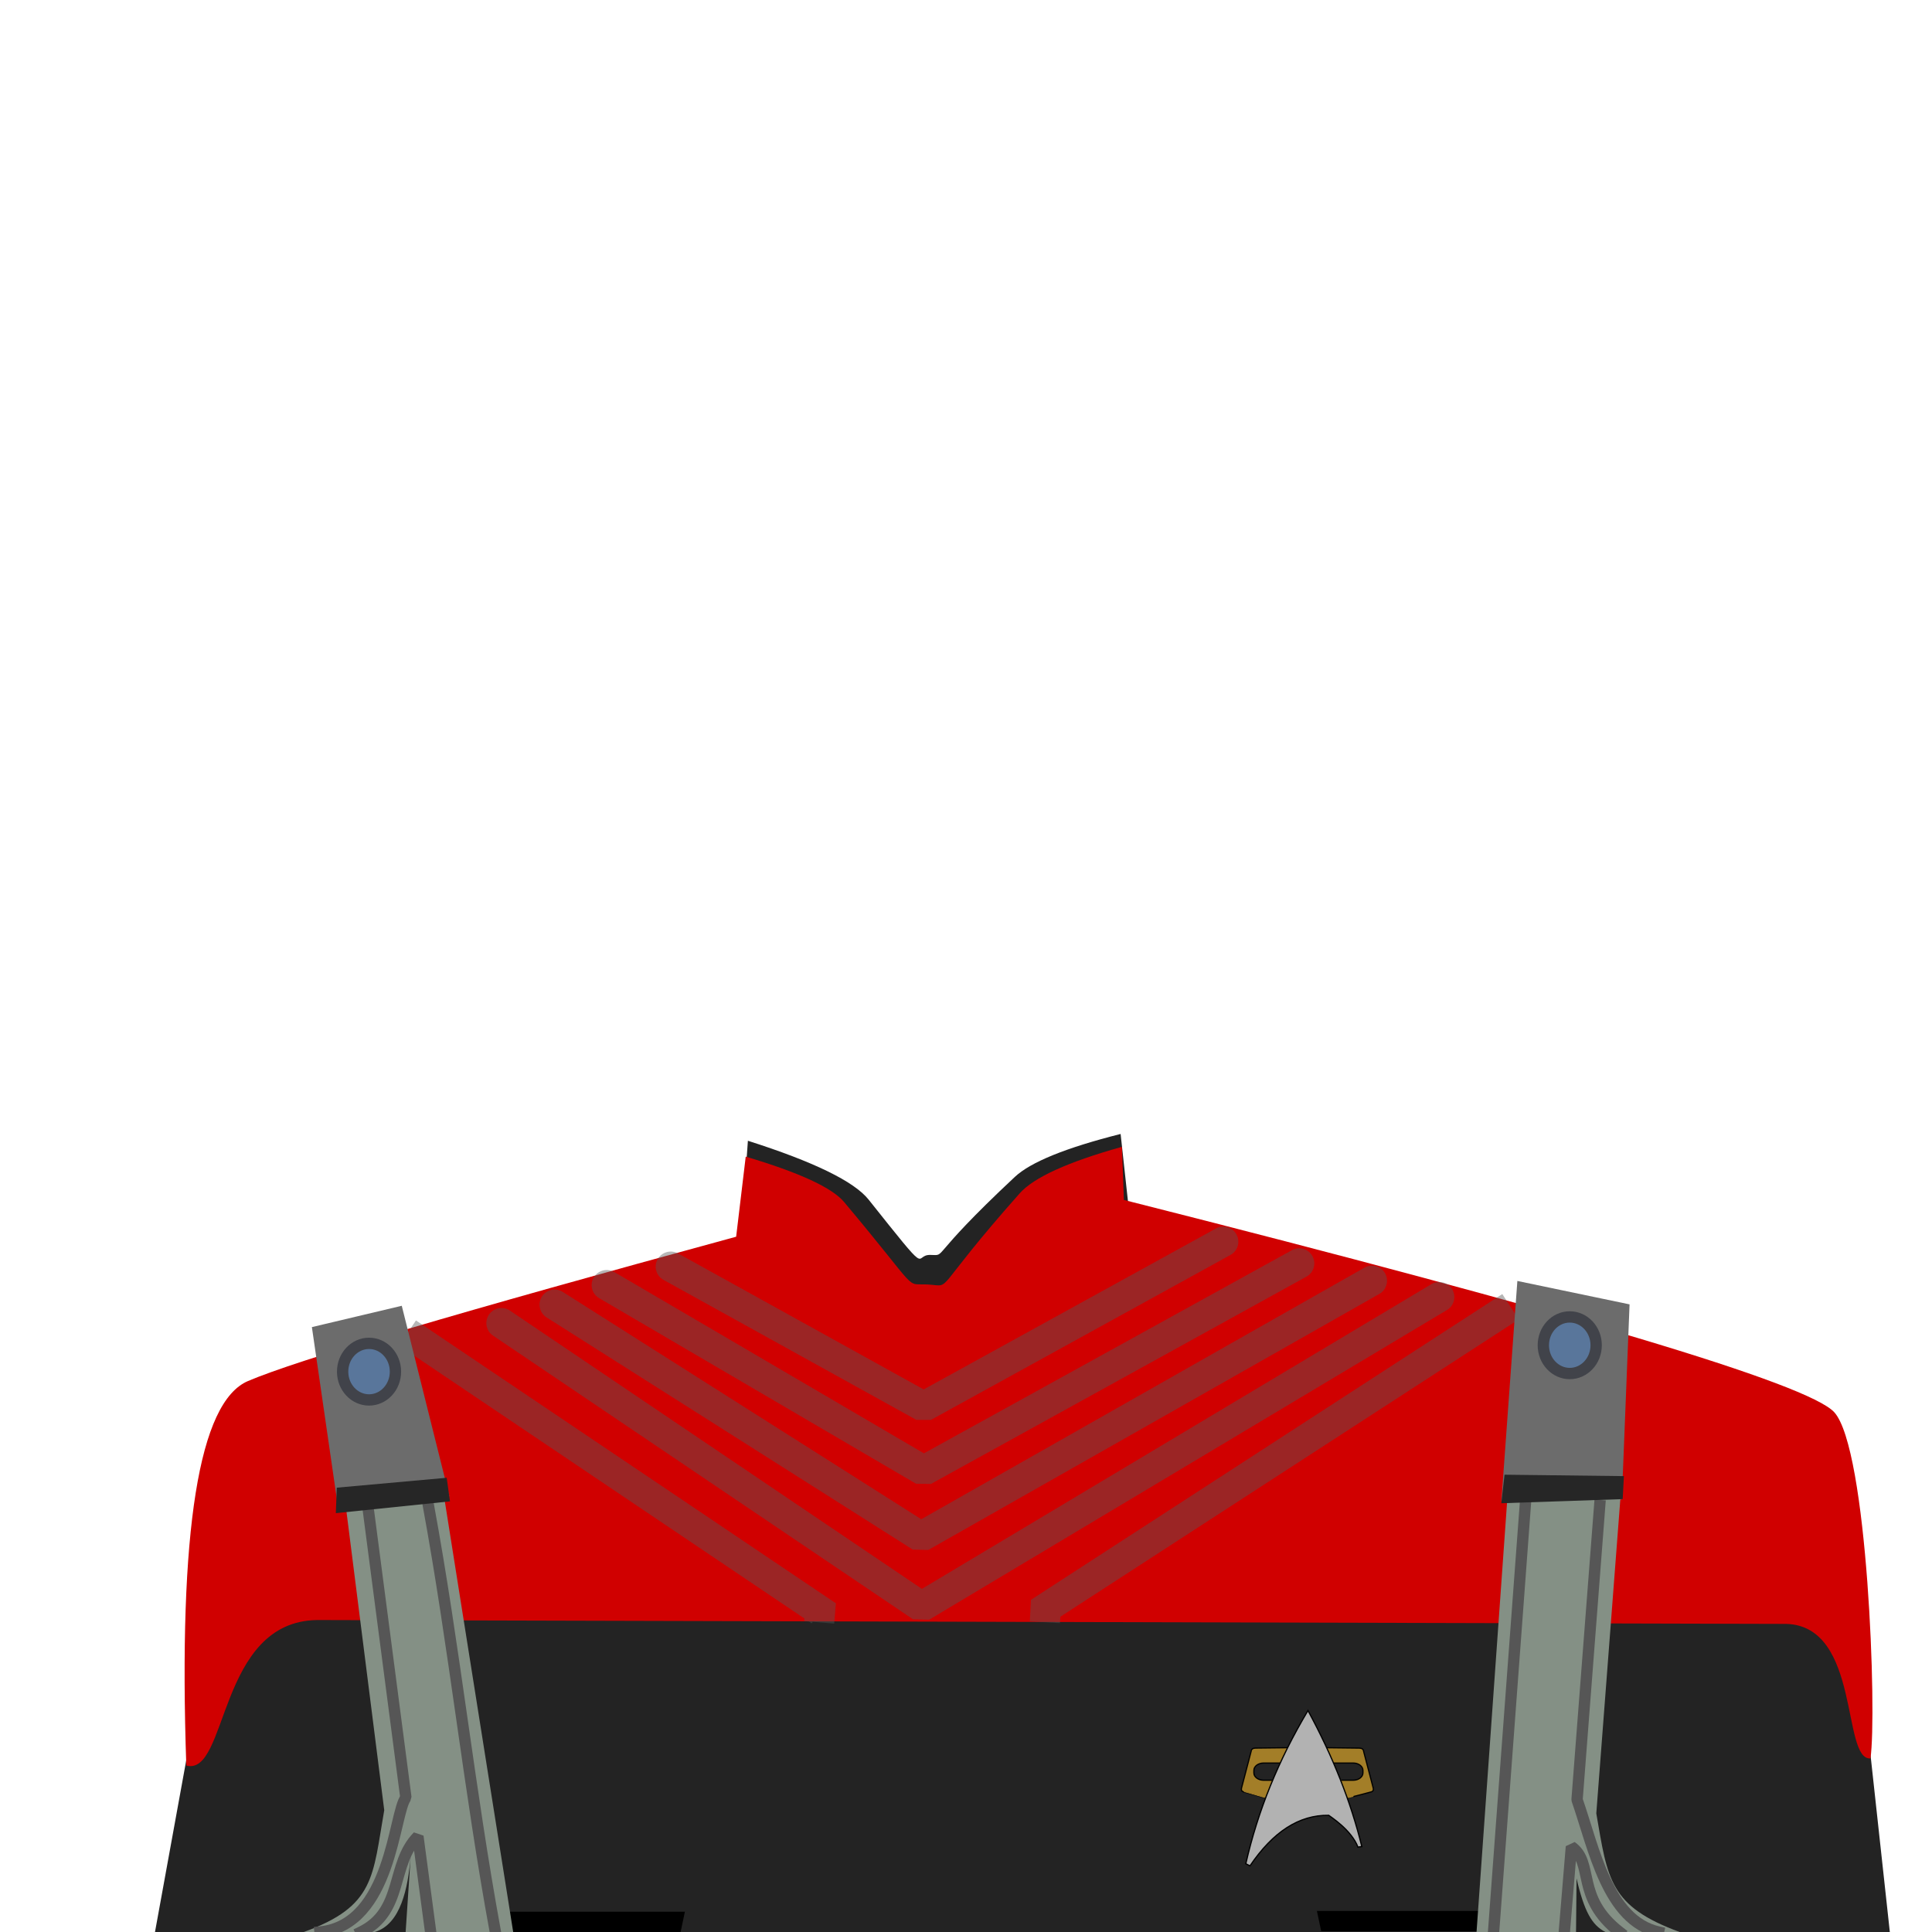 <?xml version="1.0" standalone="no"?>
<!DOCTYPE svg PUBLIC "-//W3C//DTD SVG 20010904//EN" "http://www.w3.org/TR/2001/REC-SVG-20010904/DTD/svg10.dtd">
<!-- Created using Krita: https://krita.org -->
<svg xmlns="http://www.w3.org/2000/svg" 
    xmlns:xlink="http://www.w3.org/1999/xlink"
    xmlns:krita="http://krita.org/namespaces/svg/krita"
    xmlns:sodipodi="http://sodipodi.sourceforge.net/DTD/sodipodi-0.dtd"
    width="512pt"
    height="512pt"
    viewBox="0 0 512 512">
<defs/>
<path id="shape0" transform="translate(41.075, 300.512)" fill="#232323" fill-rule="evenodd" stroke-opacity="0" stroke="#000000" stroke-width="0" stroke-linecap="square" stroke-linejoin="bevel" d="M157.125 1.8C174.62 7.381 185.29 12.586 189.134 17.418C206.233 38.907 200.781 31.983 205.438 32.054C210.095 32.125 204.208 33.503 227.869 11.378C232.074 7.445 241.418 3.652 255.899 0L258 19.238L444.75 73.988L459.75 211.488L0 211.488L26.25 67.238L155.25 28.238Z" sodipodi:nodetypes="cszscccccccc"/><path id="shape1" transform="translate(48.924, 303.918)" fill="#d00000" fill-rule="evenodd" stroke-opacity="0" stroke="#000000" stroke-width="0" stroke-linecap="square" stroke-linejoin="bevel" d="M0.448 163.977C11.606 166.887 8.665 125.68 35.203 125.408L424.551 126.434C444.216 127.116 439.102 162.613 446.768 162.083C448.518 150.208 446.019 80.003 437.163 70.325C430.284 62.808 367.534 44.058 248.913 14.075L248.399 0C234.068 4.013 225.037 8.123 221.306 12.328C197.547 39.106 203.748 36.92 197.101 36.497C190.454 36.073 195.61 39.456 174.772 14.629C171.578 10.824 162.888 6.814 148.701 2.599L146.163 23.825C72.933 43.757 29.808 56.507 16.788 62.075C3.768 67.643 -1.679 101.61 0.448 163.977Z" sodipodi:nodetypes="ccccsccszscczc"/><g id="group0" transform="matrix(0.03 0 0 0.03 328.92 453.313)" fill="none">
  <g id="group1" transform="translate(0, 327.407)" fill="none">
   <path id="shape02" fill="#a37e28" fill-rule="evenodd" stroke-opacity="0" stroke="#000000" stroke-width="0" stroke-linecap="square" stroke-linejoin="bevel" d="M407.7 0L112.86 4.32L88.56 23.76L0 362.88L10.26 387.72L215.46 447.12L278.64 286.605L189.945 289.575L159.705 283.23L115.02 250.56L114.345 181.71L143.37 149.31L183.465 136.62L343.44 139.455L407.16 9.72Z" sodipodi:nodetypes="cccccccccccccccc"/>
   <path id="shape11" transform="translate(758.7, 1.44)" fill="#a37e28" fill-rule="evenodd" stroke-opacity="0" stroke="#000000" stroke-width="0" stroke-linecap="square" stroke-linejoin="bevel" d="M0 0L296.46 3.78L319.14 13.5L325.62 33.48L410.4 361.8L406.08 381.24L386.64 391.5L180.36 447.12L118.935 286.335L240.3 285.66L271.62 279.315L309.96 250.83L317.79 199.53L301.86 161.865L257.31 135.945L57.915 135.81Z" sodipodi:nodetypes="ccccccccccccccccc"/>
  </g>
  <path id="shape011" transform="translate(1.928, 328.307)" fill="none" stroke="#000000" stroke-width="10.8" stroke-linecap="square" stroke-linejoin="bevel" d="M407.031 0L125.151 3.24C101.247 3.384 88.287 12.744 86.272 31.32C69.207 96.552 40.767 205.272 0.951 357.48C-2.459 375.075 3.3 385.875 18.232 389.88C148.119 425.592 212.919 443.592 212.631 443.88" sodipodi:nodetypes="cccccc"/>
  <path id="shape111" transform="translate(112.32, 463.667)" fill="none" stroke="#000000" stroke-width="10.8" stroke-linecap="square" stroke-linejoin="bevel" d="M692.64 2.47909e-15L876.96 0C924.677 2.18621e-15 963.36 28.943 963.36 64.647L963.36 87.273C963.36 122.976 924.677 151.92 876.96 151.92L777.285 151.92M155.88 151.92L86.4 151.92C38.683 151.92 8.36716e-15 122.976 1.42109e-14 87.273L0 64.647C5.8437e-15 28.943 38.683 8.44673e-15 86.4 1.0633e-14L246.6 8.47831e-15" sodipodi:nodetypes="cccccccccccc"/>
  <path id="shape0111" transform="matrix(-1 0 0 1 1167.955 328.475)" fill="none" stroke="#000000" stroke-width="10.8" stroke-linecap="square" stroke-linejoin="bevel" d="M407.031 0L125.151 3.24C101.247 3.384 88.287 12.744 86.272 31.32C69.207 96.552 40.767 205.272 0.951 357.48C-2.459 375.075 3.3 385.875 18.232 389.88C148.119 425.592 227.499 443.592 227.211 443.88" sodipodi:nodetypes="cccccc"/>
  <path id="shape021" transform="translate(41.088, -5.6843418860808e-14)" fill="#b2b2b2" stroke="#000000" stroke-width="10.8" stroke-linecap="square" stroke-linejoin="miter" stroke-miterlimit="2.16" d="M549.065 0C288.677 436.964 105.655 888.013 0 1353.15L36.801 1371.94C240.478 1070.25 472.297 921.381 732.257 925.339C744.677 936.217 931.709 1051.71 990.954 1207.01C997.726 1204.64 1009.01 1202.86 1024.81 1201.65C928.711 808.63 770.128 408.079 549.065 0Z" sodipodi:nodetypes="ccccccc"/>
 </g><path id="shape2" transform="translate(177.762, 329.061)" fill="none" stroke-opacity="0.431" stroke="#565656" stroke-width="8" stroke-linecap="round" stroke-linejoin="bevel" d="M0 6.616L67.02 43.721L146.409 0" sodipodi:nodetypes="ccc"/><path id="shape3" transform="translate(160.791, 334.813)" fill="none" stroke-opacity="0.431" stroke="#565656" stroke-width="8" stroke-linecap="round" stroke-linejoin="bevel" d="M0 5.753L83.991 54.939L183.515 0" sodipodi:nodetypes="ccc"/><path id="shape4" transform="translate(146.984, 339.416)" fill="none" stroke-opacity="0.431" stroke="#565656" stroke-width="8" stroke-linecap="round" stroke-linejoin="bevel" d="M216.593 0L97.048 67.858L0 6.328" sodipodi:nodetypes="ccc"/><path id="shape5" transform="translate(132.89, 343.73)" fill="none" stroke-opacity="0.431" stroke="#565656" stroke-width="8" stroke-linecap="round" stroke-linejoin="bevel" d="M0 6.903L111.291 82.076L248.521 0" sodipodi:nodetypes="ccc"/><path id="shape6" transform="translate(276.901, 346.295)" fill="none" stroke-opacity="0.431" stroke="#565656" stroke-width="8" stroke-linecap="butt" stroke-linejoin="miter" stroke-miterlimit="2" d="M123.405 0L0.207 79.915L0 83.623" sodipodi:nodetypes="ccc"/><path id="shape7" transform="translate(108.002, 353.249)" fill="none" stroke-opacity="0.431" stroke="#565656" stroke-width="8" stroke-linecap="butt" stroke-linejoin="miter" stroke-miterlimit="2" d="M0 0L109.338 73.65L109.089 76.694" sodipodi:nodetypes="ccc"/><path id="shape8" transform="translate(84.896, 348.447)" fill="#6c6c6c" fill-rule="evenodd" stroke="#6c6c6c" stroke-width="4" stroke-linecap="square" stroke-linejoin="miter" stroke-miterlimit="2" d="M0 4.773L20.116 0L31.708 46.369L6.478 49.437Z" sodipodi:nodetypes="ccccc"/><path id="shape9" transform="translate(122.25, 506.625)" fill="#000000" fill-rule="evenodd" stroke-opacity="0" stroke="#000000" stroke-width="0" stroke-linecap="square" stroke-linejoin="bevel" d="M0 0L59.25 0L58.125 5.375L5.25 5.375Z" sodipodi:nodetypes="ccccc"/><path id="shape01" transform="matrix(-0.926 0 0 1 429.933 341.854)" fill="#6c6c6c" fill-rule="evenodd" stroke="#6c6c6c" stroke-width="4" stroke-linecap="square" stroke-linejoin="miter" stroke-miterlimit="2" d="M0 5.455L28.22 0L32.445 53.87L2.058 53.529Z" sodipodi:nodetypes="ccccc"/><path id="shape10" transform="translate(80.5, 397.812)" fill="#849085" fill-rule="evenodd" stroke-opacity="0" stroke="#000000" stroke-width="0" stroke-linecap="square" stroke-linejoin="bevel" d="M37.375 0L55.5 114.188L27 114.188L28.344 93.969C27.643 102.646 25.672 112.136 18.812 114.188L0 114.188C18.973 107.356 18.246 99.424 21.328 81.906L11.25 2.25Z" sodipodi:nodetypes="ccccccccc"/><path id="shape03" transform="matrix(-1.006 0 0 1 408.6 506.412)" fill="#000000" fill-rule="evenodd" stroke-opacity="0" stroke="#000000" stroke-width="0" stroke-linecap="square" stroke-linejoin="bevel" d="M0 0L59.25 0L58.125 5.375L5.25 5.375Z" sodipodi:nodetypes="ccccc"/><path id="shape04" transform="matrix(-0.98 0 0 1 445.125 396.794)" fill="#849085" fill-rule="evenodd" stroke-opacity="0" stroke="#000000" stroke-width="0" stroke-linecap="square" stroke-linejoin="bevel" d="M46.621 0.656L54.926 115.206L28.02 115.206L27.88 101C25.807 109.774 23.724 113.38 20.088 115.206L0 115.206C18.973 108.374 19.457 101.299 22.54 83.781L16 0Z" sodipodi:nodetypes="ccccccccc"/><path id="shape13" transform="translate(113.5, 398.812)" fill="none" stroke="#565656" stroke-width="3" stroke-linecap="square" stroke-linejoin="miter" stroke-miterlimit="2" d="M0 0C6.958 37.792 10.823 75.396 17.781 113.188" sodipodi:nodetypes="cc"/><path id="shape14" transform="translate(95.687, 486.656)" fill="none" stroke="#565656" stroke-width="3" stroke-linecap="square" stroke-linejoin="bevel" d="M18.438 25.344L15.062 0C7.787 7.339 11.362 19.799 0 25.344" sodipodi:nodetypes="ccc"/><path id="shape15" transform="translate(84.812, 400.031)" fill="none" stroke="#565656" stroke-width="3" stroke-linecap="square" stroke-linejoin="bevel" d="M0 111.969C18.983 110.031 19.51 80.397 22.75 76.344L12.781 0" sodipodi:nodetypes="ccc"/><path id="shape16" transform="translate(395.812, 398.437)" fill="none" stroke="#565656" stroke-width="3" stroke-linecap="square" stroke-linejoin="miter" stroke-miterlimit="2" d="M8.438 0L0 113.563" sodipodi:nodetypes="cc"/><path id="shape17" transform="translate(417.937, 399)" fill="none" stroke="#565656" stroke-width="3" stroke-linecap="square" stroke-linejoin="bevel" d="M6 0L0 77.938C4.545 91.078 8.107 109.893 21.562 113" sodipodi:nodetypes="ccc"/><path id="shape18" transform="translate(414.562, 489.375)" fill="none" stroke="#565656" stroke-width="3" stroke-linecap="square" stroke-linejoin="bevel" d="M0 22.625L1.875 0C8.003 4.319 2.838 13.489 14.625 22.625" sodipodi:nodetypes="ccc"/><path id="shape05" transform="matrix(-0.983 0 0 1 430.348 390.812)" fill="#262626" fill-rule="evenodd" stroke-opacity="0" stroke="#000000" stroke-width="0" stroke-linecap="square" stroke-linejoin="bevel" d="M0 0.375L32.175 0L33.05 7.562L0.322 6.469Z" sodipodi:nodetypes="ccccc"/><ellipse id="shape12" transform="translate(409, 349)" rx="7" ry="7.5" cx="7" cy="7.5" fill="#59769b" fill-rule="evenodd" stroke="#41434a" stroke-width="3" stroke-linecap="square" stroke-linejoin="bevel"/><ellipse id="shape06" transform="translate(90.8, 356)" rx="7" ry="7.5" cx="7" cy="7.5" fill="#59769b" fill-rule="evenodd" stroke="#41434a" stroke-width="3" stroke-linecap="square" stroke-linejoin="bevel"/><path id="shape121" transform="translate(89, 391.625)" fill="#262626" fill-rule="evenodd" stroke-opacity="0" stroke="#000000" stroke-width="0" stroke-linecap="square" stroke-linejoin="bevel" d="M0.25 2.625L29.375 0L30.25 6.25L0 9.375Z" sodipodi:nodetypes="ccccc"/>
</svg>
